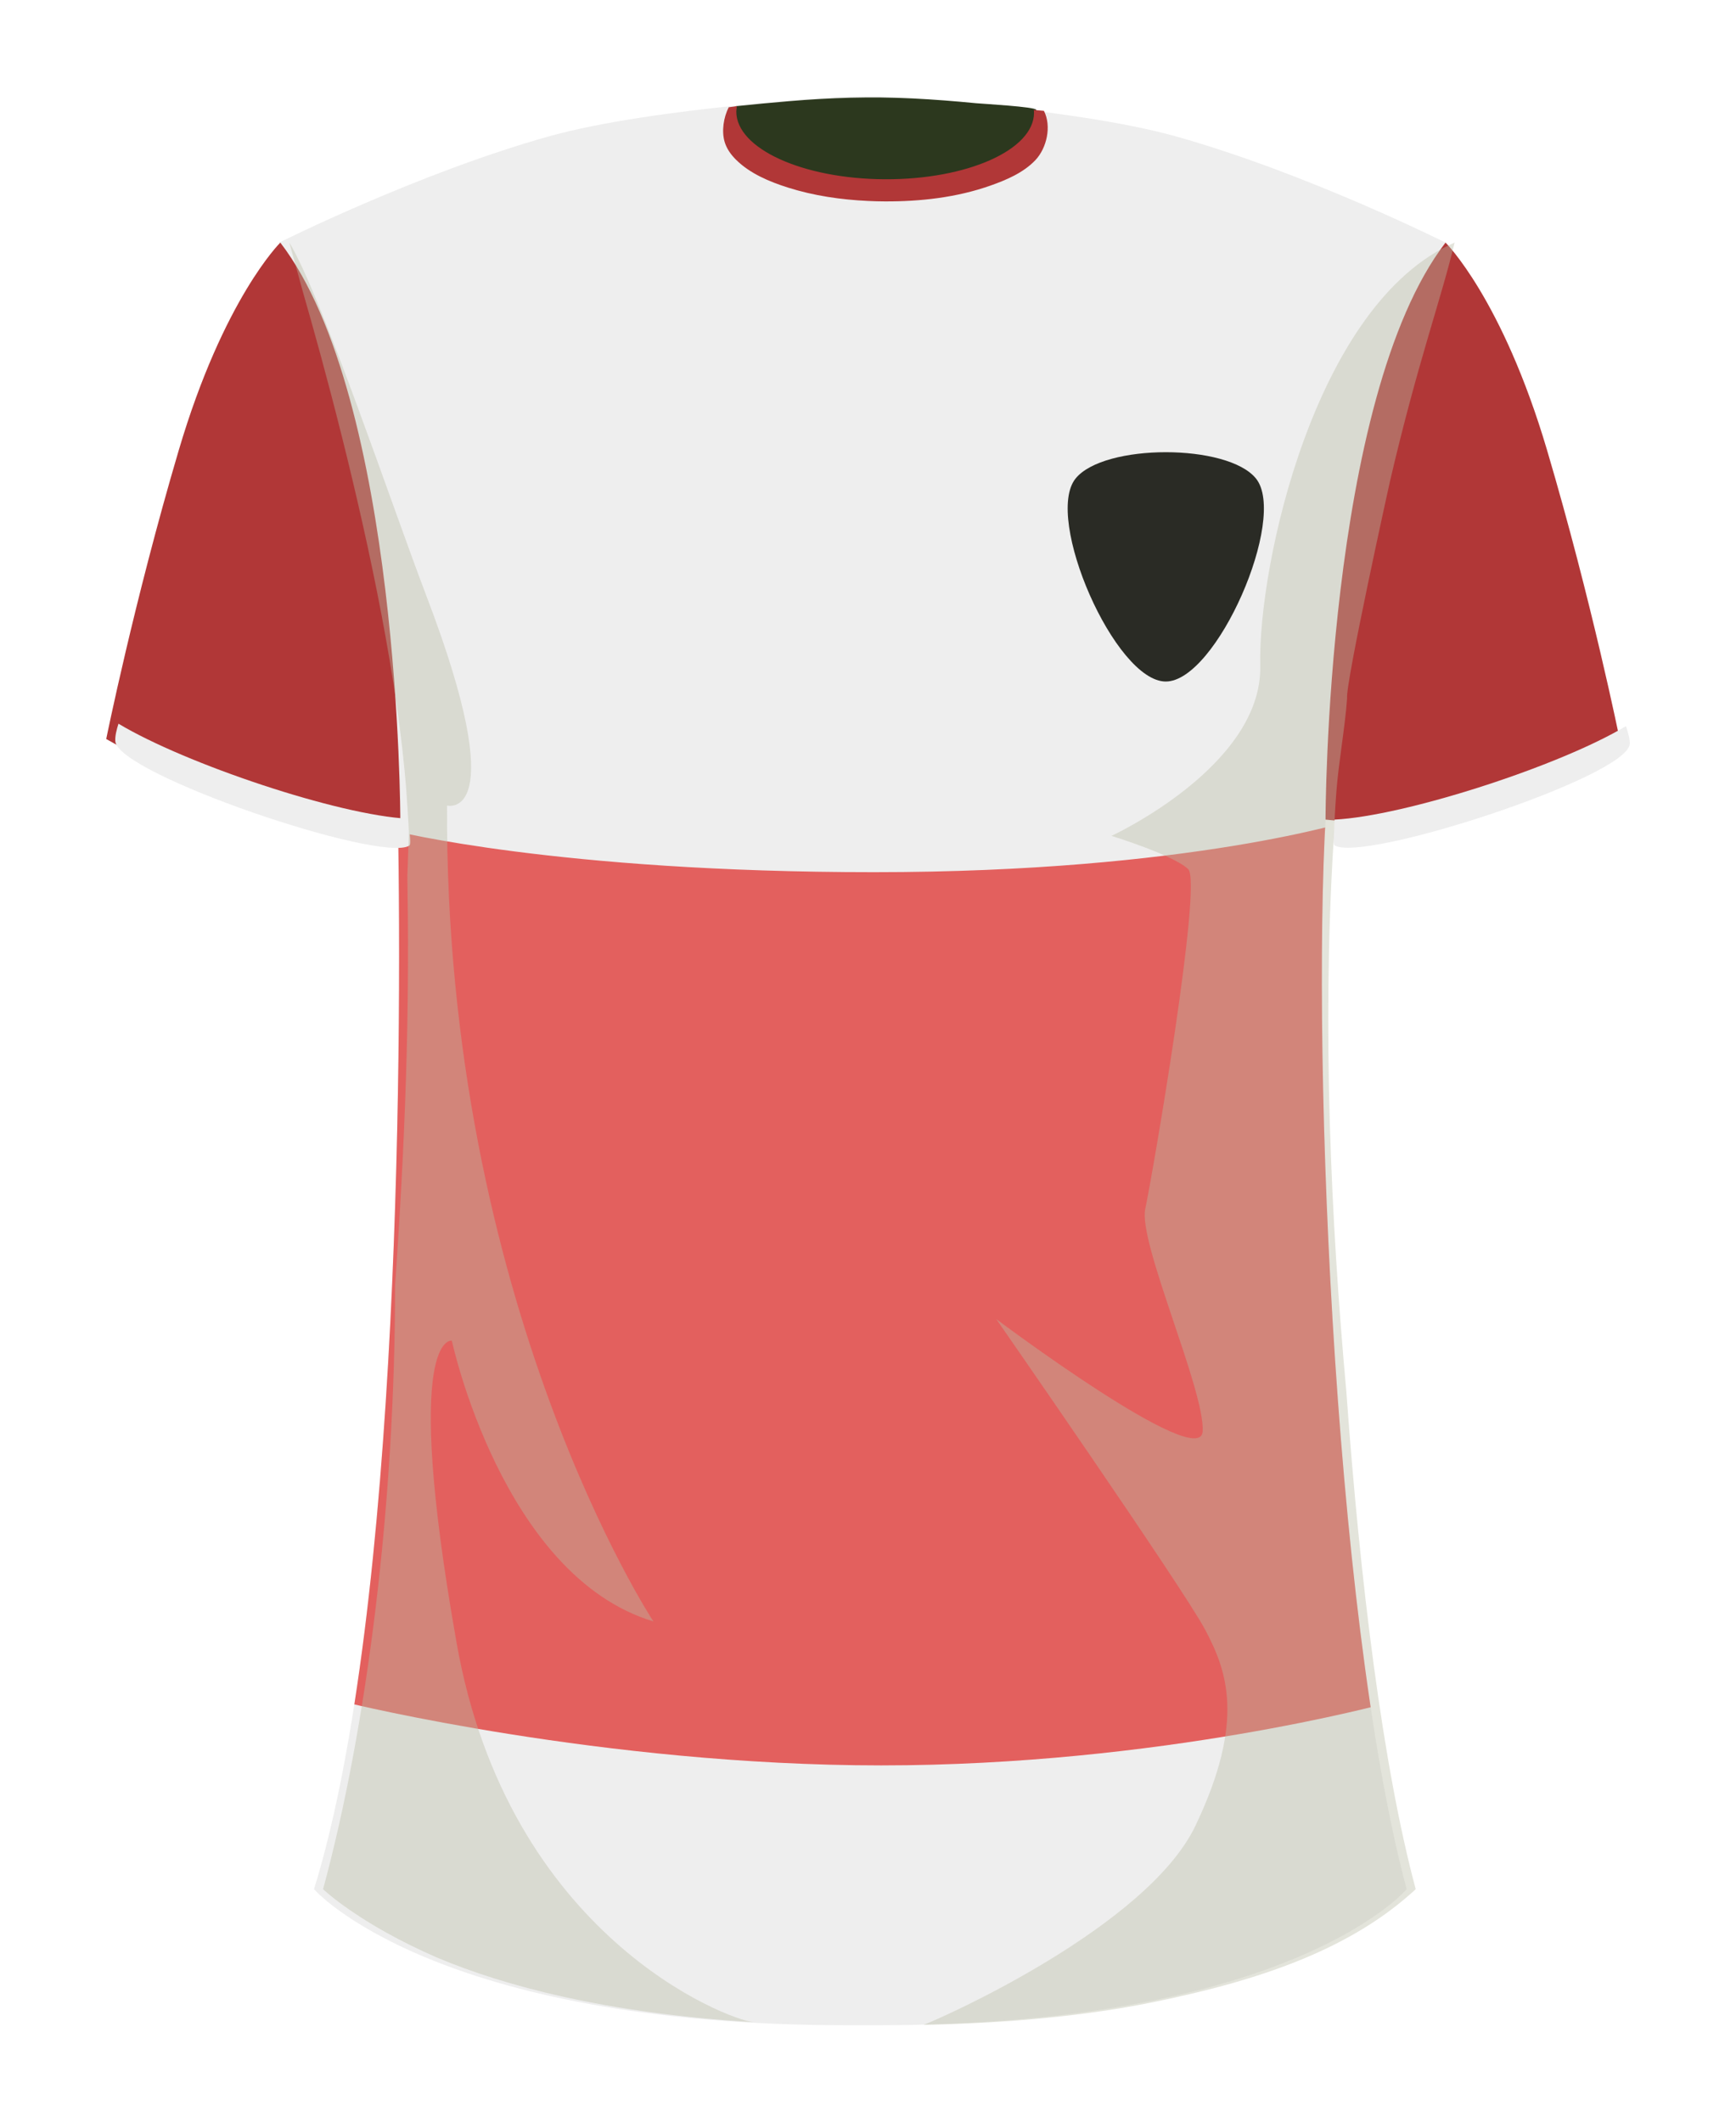 <?xml version="1.0" encoding="utf-8"?>
<!-- Generator: Adobe Illustrator 16.0.0, SVG Export Plug-In . SVG Version: 6.00 Build 0)  -->
<!DOCTYPE svg PUBLIC "-//W3C//DTD SVG 1.1//EN" "http://www.w3.org/Graphics/SVG/1.1/DTD/svg11.dtd">
<svg version="1.1" id="Layer_1" xmlns="http://www.w3.org/2000/svg" xmlns:xlink="http://www.w3.org/1999/xlink" x="0px" y="0px"
	 width="450px" height="550px" viewBox="0 0 450 550" enable-background="new 0 0 450 550" xml:space="preserve">
<g>
	<path fill="#EEEEEE" d="M219.884,525.001C112.003,525.001,81.4,489.73,81.4,489.73c22.517-72.852,22.986-223.399,21.596-284.563
		C101.666,146.571,72.365,62.89,72.365,62.89s36.018-18.042,69.831-27.515c27.216-7.628,77.688-10.376,77.688-10.376h7.299
		c0,0,50.473,2.748,77.691,10.376c33.812,9.473,69.831,27.515,69.831,27.515s-26.2,83.837-30.632,142.277
		c-4.436,58.441,1.208,212.415,20.555,284.563c0,0-29.564,35.271-137.445,35.271H219.884z"/>
	<g>
		<defs>
			<path id="SVGID_1_" d="M219.884,25.006c0,0-50.472,2.735-77.689,10.372c-33.812,9.476-69.83,27.512-69.83,27.512
				s29.296,83.682,30.632,142.277c1.393,61.164,0.92,211.712-21.596,284.563c0,0,30.603,35.271,138.483,35.271h7.299
				c107.881,0,137.445-35.271,137.445-35.271c-19.347-72.148-24.991-226.118-20.556-284.563
				c4.437-58.44,30.633-142.277,30.633-142.277s-36.02-18.036-69.828-27.512c-27.221-7.637-77.694-10.372-77.694-10.372H219.884z"/>
		</defs>
		<clipPath id="SVGID_2_">
			<use xlink:href="#SVGID_1_"  overflow="visible"/>
		</clipPath>
		<path clip-path="url(#SVGID_2_)" fill="#E3605E" d="M102.063,215.369c0,0,42.383,10.724,124.486,10.724
			c82.106,0,124.307-13.575,124.307-13.575l8.732,228.96c0,0-58.981,16.161-131.157,16.161c-72.173,0-138.074-16.161-138.074-16.161
			L102.063,215.369z"/>
	</g>
	<path fill="#B13737" d="M72.66,62.89c0,0-14.691,14.475-26.316,53.797c-11.625,39.322-18.808,74.883-18.808,74.883
		s42.012,24.693,76.229,20.896C103.764,212.466,103.764,103.35,72.66,62.89"/>
	<path fill="#B13737" d="M374.705,62.89c0,0,14.689,14.475,26.315,53.797c11.625,39.322,18.809,74.883,18.809,74.883
		s-42.013,24.693-76.228,20.896C343.601,212.466,343.601,103.35,374.705,62.89"/>
	<path fill="#EEEEEE" d="M29.882,192.108c-0.072-1.348,0.337-2.944,0.829-4.506c17.358,10.428,57.096,23.754,75.098,24.635
		c0.003,1.258,0.922,6.569,0.302,6.963C98.797,223.842,30.354,200.636,29.882,192.108"/>
	<path fill="#EEEEEE" d="M422.458,192.831c0.072-1.349-0.485-3.038-0.982-4.603c-17.358,10.427-57.529,23.357-75.53,24.234
		c-0.003,1.258-0.618,6.276,0,6.67C353.257,223.777,421.985,201.358,422.458,192.831"/>
	<g opacity="0.4">
		<g>
			<defs>
				<rect id="SVGID_3_" x="239.363" y="62.89" width="137.687" height="462.012"/>
			</defs>
			<clipPath id="SVGID_4_">
				<use xlink:href="#SVGID_3_"  overflow="visible"/>
			</clipPath>
			<path clip-path="url(#SVGID_4_)" fill="#B9BBA4" d="M345.65,218.594c0.208-4.88,0.461-9.401,0.766-13.42
				c0.574-7.554,2.275-16.888,2.768-24.115c-0.45-3.899,10.888-55.297,11.14-56.374c7.239-31.071,13.315-47.291,16.725-61.795
				c-36.194,15.726-50.986,83.769-50.369,109.612c0.624,26.128-38.569,44.177-38.569,44.177s16.173,4.989,19.903,8.646
				c3.735,3.657-9.28,79.366-11.146,88.071c-1.867,8.708,15.505,47.089,14.881,57.661c-0.624,10.575-53.5-29.121-53.5-29.121
				s48.527,69.907,54.124,80.486c5.598,10.575,10.572,23.479-2.49,50.855c-12.47,26.131-65.716,49.891-70.521,51.623
				c23.353-0.48,42.759-2.51,58.761-5.729c28.663-5.763,52.125-13.949,68.854-29.442c-8.587-32.011-14.467-80.128-17.971-128.861
				C344.989,316.783,342.694,266.502,345.65,218.594"/>
		</g>
	</g>
	<g opacity="0.4">
		<g>
			<defs>
				<rect id="SVGID_5_" x="75.004" y="62.89" width="120.361" height="461.318"/>
			</defs>
			<clipPath id="SVGID_6_">
				<use xlink:href="#SVGID_5_"  overflow="visible"/>
			</clipPath>
			<path clip-path="url(#SVGID_6_)" fill="#B9BBA4" d="M113.448,507.527c17.179,7.198,43.389,14.352,81.918,16.681
				c-6.921-0.651-63.569-22.39-76.998-98.283c-14.313-80.876-1.248-78.386-1.248-78.386s13.063,60.97,52.254,72.784
				c0,0-54.12-82.114-53.496-211.508c0,0,17.178,4.551-5.442-54.587c-8.613-22.516-27.058-77.496-35.431-91.339
				c0,0,1.282,4.596,3.57,12.987c2.616,9.057,6.275,22.193,10.073,37.391c0.013,0.042,0.024,0.077,0.034,0.126
				c0,0,0.013,0.048,0.013,0.062c7.012,28.043,14.465,62.943,16.646,91.712c0.066,0.839,0.647,9.309,0.647,10.572
				c0,0-0.394,11.282-0.394,11.405c0.463,28.453,0.119,58.915-3.183,106.091v0.09c0,56.81-7.358,114.838-18.667,156.405
				C83.743,489.73,93.053,498.693,113.448,507.527"/>
		</g>
	</g>
	<path fill="#2C381E" d="M268.812,30.324c0-0.616-0.093-1.248-0.219-1.854c-0.165-0.793-13.999-1.561-15.538-1.709
		c-5.499-0.536-11.008-0.975-16.528-1.245c-10.696-0.522-21.317-0.193-31.984,0.713c-4.594,0.39-9.182,0.819-13.767,1.3
		c-0.272,0.909-0.464,1.838-0.464,2.786c0,10.73,17.573,19.436,39.251,19.436C251.238,49.75,268.812,41.055,268.812,30.324"/>
	<path fill="#B13737" d="M270.601,28.731l-2.637-0.239c0.057,0.384,0.073,0.378,0.069,0.765
		c-0.045,9.611-17.352,17.313-38.667,17.213c-21.311-0.1-38.551-7.966-38.504-17.577c0-0.388,0.076-0.771,0.132-1.151
		c-0.037,0.035-0.066,0.077-0.103,0.109l0.125-0.349l-2.124,0.31c-1.324,2.594-1.889,6.174-1.047,8.999
		c0.526,1.761,1.635,3.289,2.922,4.573c3.624,3.608,8.676,5.715,13.472,7.237c6.697,2.119,13.739,3.142,20.745,3.471
		c1.45,0.073,2.903,0.109,4.353,0.115c9.211,0.046,18.666-1.009,27.389-4.096c4.164-1.468,8.584-3.348,11.672-6.611
		C271.342,38.384,272.631,32.708,270.601,28.731"/>
	<path fill="#2A2B25" d="M325.573,124.05c8.256,10.24-10.232,52.619-23.383,52.619s-31.636-42.379-23.383-52.619
		C286.146,114.948,318.234,114.948,325.573,124.05"/>
</g>
</svg>

